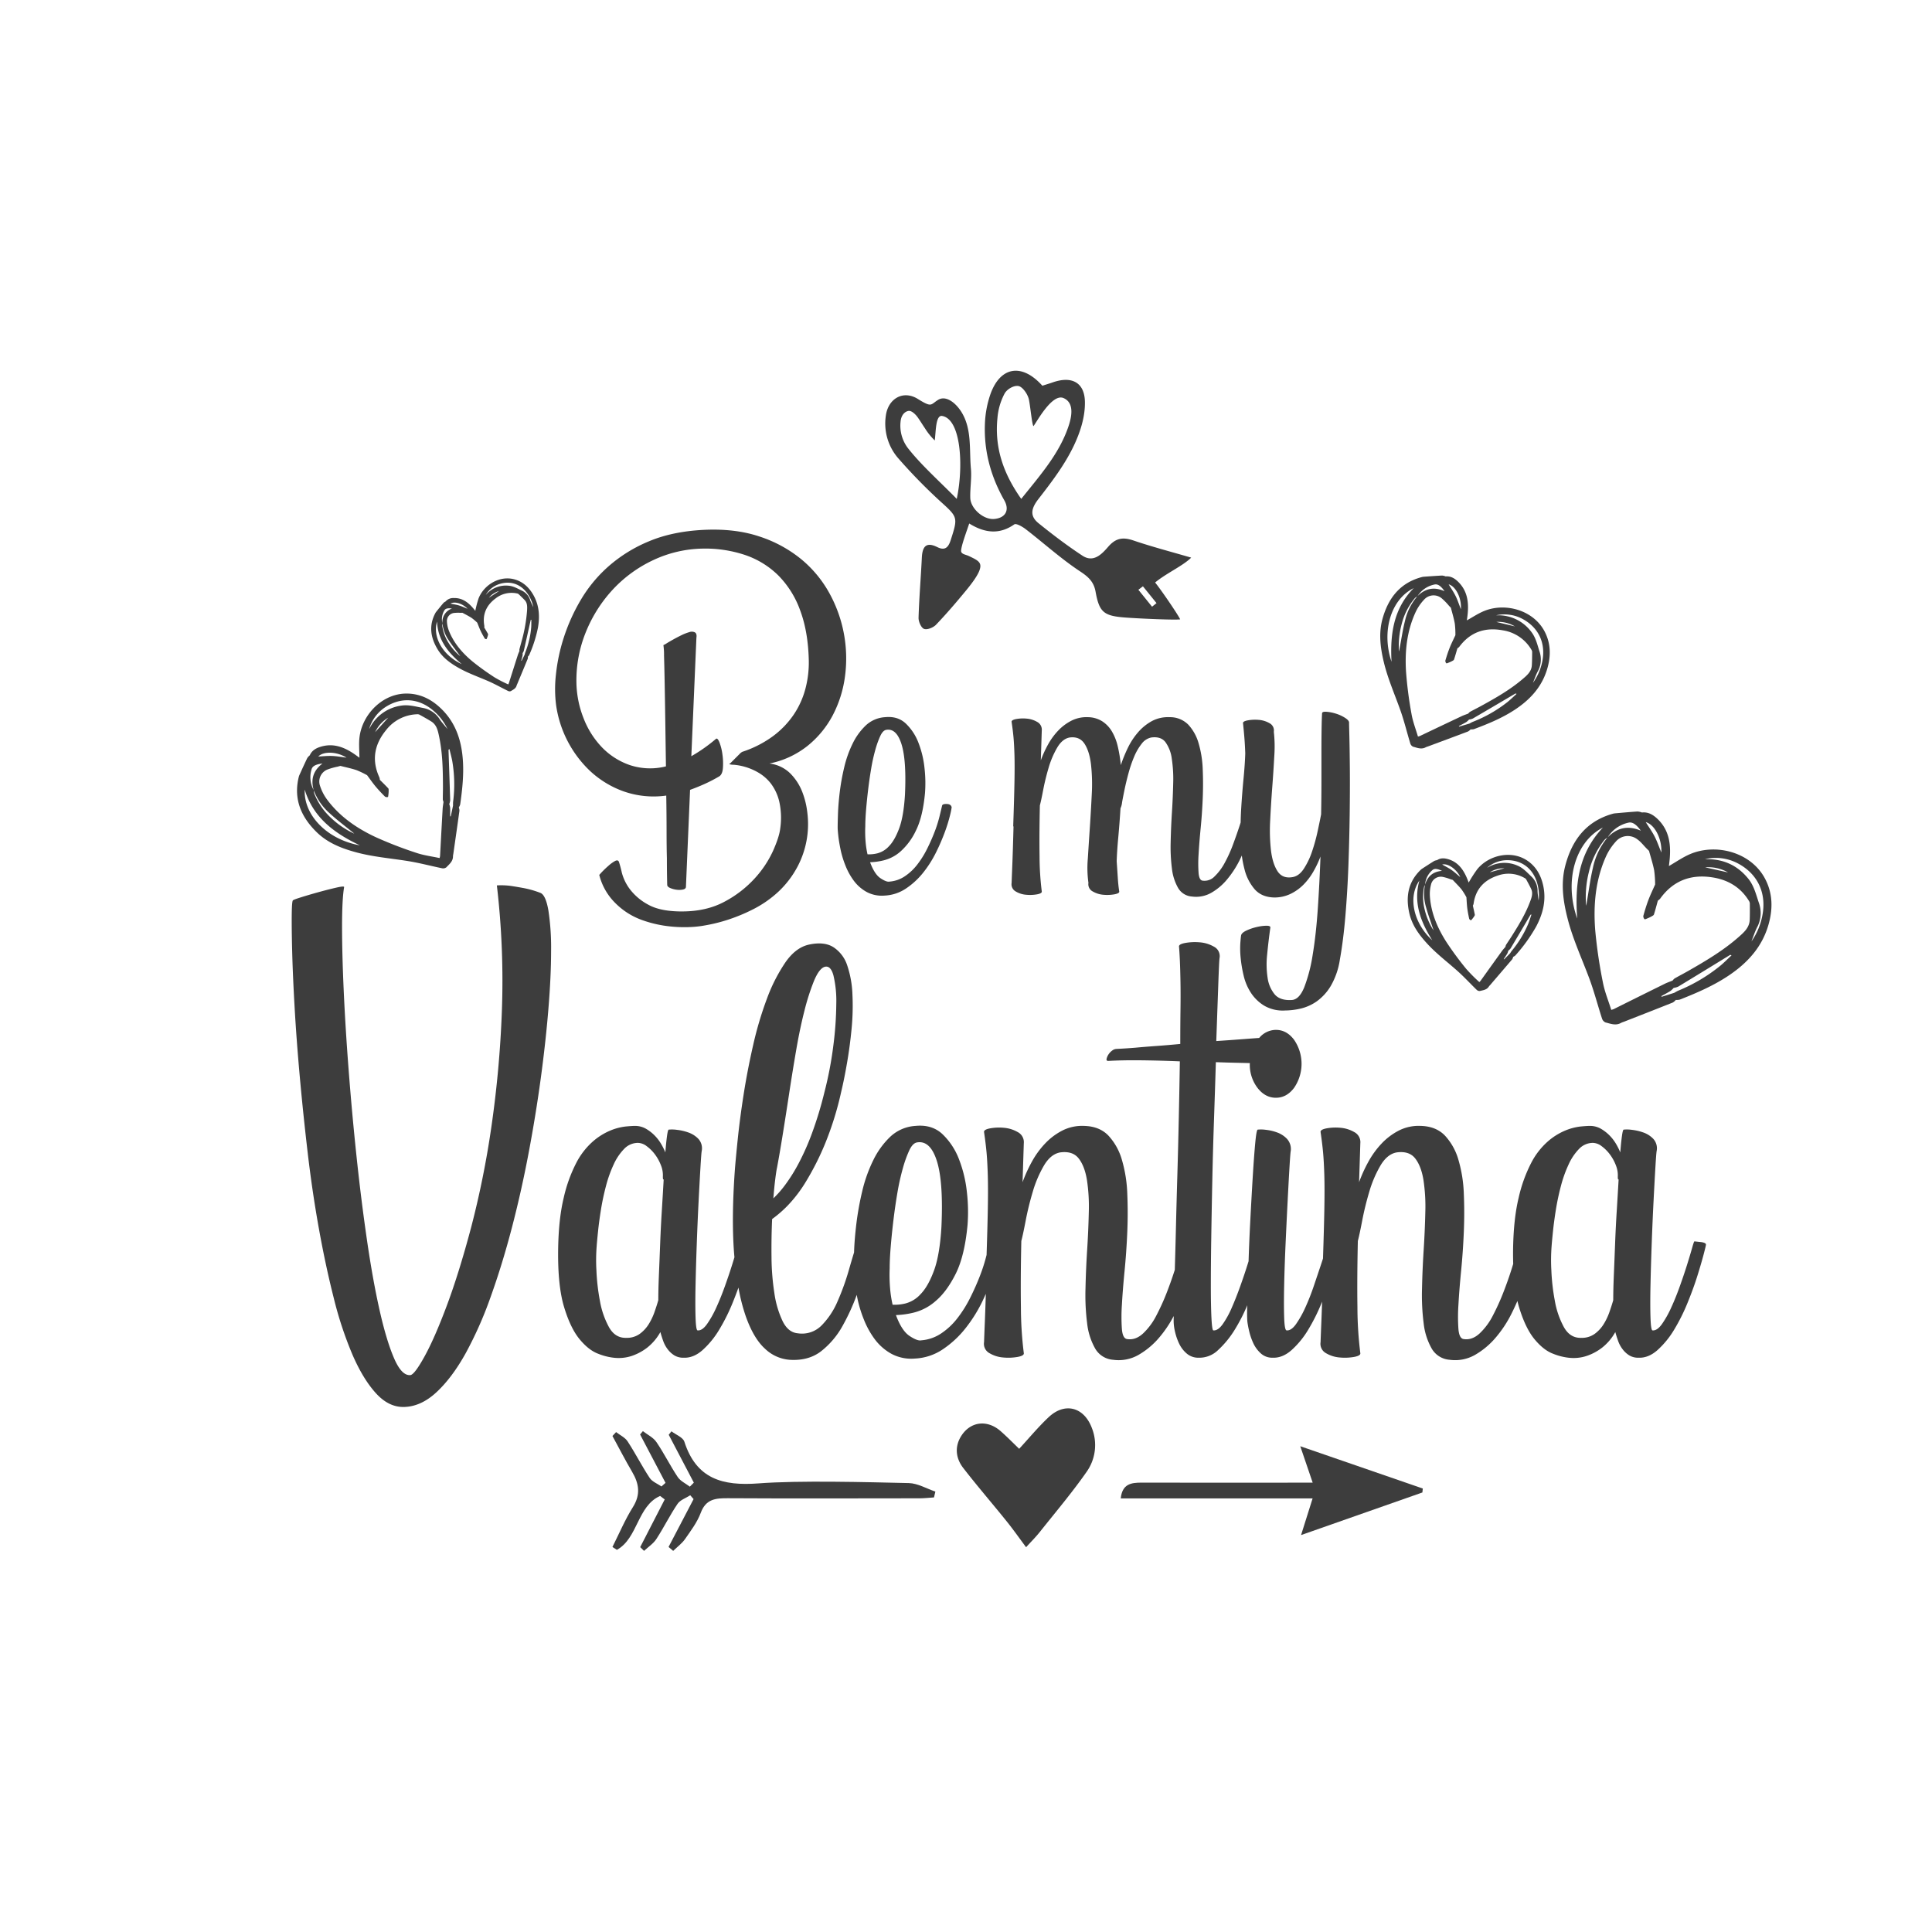 <svg xmlns="http://www.w3.org/2000/svg" viewBox="0 0 1000 1000"><defs><style>.cls-1{fill:#3d3d3d;}</style></defs><title>Valentines_5</title><g id="Layer_8" data-name="Layer 8"><path class="cls-1" d="M305.336,398.974a50.248,50.248,0,0,0,17.334,10.599,46.94,46.94,0,0,0,22.182,2.218q.158,9.364.165,17.828,0,8.463.165,14.705,0,7.394.162,13.638c0,.657.494,1.207,1.482,1.643a12.041,12.041,0,0,0,3.286.904,9.823,9.823,0,0,0,3.367-.082q1.561-.328,1.562-1.478l2.134-50.115q3.615-1.311,7.311-2.957a77.513,77.513,0,0,0,7.64-3.943q1.808-.988,2.056-4.437a33.209,33.209,0,0,0-.248-6.984,27.267,27.267,0,0,0-1.478-6.078c-.655-1.697-1.261-2.384-1.808-2.055a83.101,83.101,0,0,1-12.815,9.037l2.628-61.285q.331-2.134-.739-2.794a3.589,3.589,0,0,0-2.873-.165,24.098,24.098,0,0,0-4.028,1.561q-2.218,1.072-4.271,2.219-2.055,1.151-3.531,2.053a9.244,9.244,0,0,1-1.643.904,34.639,34.639,0,0,1,.326,5.423q.163,5.421.329,14.293.163,8.873.329,20.128.163,11.258.329,22.921a33.361,33.361,0,0,1-18.651-.657,36.602,36.602,0,0,1-14.539-9.283,45.331,45.331,0,0,1-9.532-15.199,52.441,52.441,0,0,1-3.612-18.238,66.294,66.294,0,0,1,5.01-26.454,72.047,72.047,0,0,1,14.048-21.934,67.626,67.626,0,0,1,20.785-15.034,62.445,62.445,0,0,1,25.223-5.915,65.078,65.078,0,0,1,22.179,3.286,45.031,45.031,0,0,1,17.253,10.597,49.352,49.352,0,0,1,11.336,18.155q4.104,11.011,4.438,25.797a53.121,53.121,0,0,1-1.727,14.622,43.995,43.995,0,0,1-6.078,13.473,46.157,46.157,0,0,1-10.762,11.173,56.128,56.128,0,0,1-15.775,8.05,4.837,4.837,0,0,0-1.478,1.151q-.988.985-2.137,2.135-1.151,1.151-2.053,2.055a6.571,6.571,0,0,1-1.233,1.067,9.373,9.373,0,0,0,2.547.329,29.801,29.801,0,0,1,5.668,1.068,30.498,30.498,0,0,1,6.901,2.957,22.634,22.634,0,0,1,6.491,5.668,24.89,24.89,0,0,1,4.354,9.366,38.347,38.347,0,0,1,.491,13.966q-.489,4.274-3.696,11.503a54.852,54.852,0,0,1-9.448,14.213,57.465,57.465,0,0,1-15.607,12.076q-9.369,5.092-22.182,5.094-11.177,0-17.418-3.533a29.041,29.041,0,0,1-9.448-7.968,24.569,24.569,0,0,1-4.19-8.627,55.731,55.731,0,0,0-1.478-5.504c-.326-.876-1.04-1.013-2.134-.412a18.512,18.512,0,0,0-3.451,2.547,45.41,45.41,0,0,0-4.603,4.601,30.979,30.979,0,0,0,7.724,13.966,37.873,37.873,0,0,0,5.997,5.094,37.491,37.491,0,0,0,8.38,4.272,61.446,61.446,0,0,0,11.172,2.874,69.968,69.968,0,0,0,14.377.741,53.036,53.036,0,0,0,7.066-.822,84.148,84.148,0,0,0,11.417-2.794,90.365,90.365,0,0,0,13.393-5.505,56.974,56.974,0,0,0,13.063-9.037,49.424,49.424,0,0,0,10.184-13.391,47.129,47.129,0,0,0,4.932-27.521,42.444,42.444,0,0,0-2.631-10.844,27.749,27.749,0,0,0-6.162-9.529,18.417,18.417,0,0,0-10.843-5.176,46.176,46.176,0,0,0,19.716-9.119,50.573,50.573,0,0,0,13.063-15.856,60.054,60.054,0,0,0,6.324-20.045,69.913,69.913,0,0,0-7.967-42.967A60.832,60.832,0,0,0,414.846,289.546a66.73,66.73,0,0,0-21.688-11.83Q380.504,273.446,364.074,274.265q-16.106.825-28.177,5.915a75.041,75.041,0,0,0-20.868,12.899,71.769,71.769,0,0,0-14.458,17.499,96.371,96.371,0,0,0-8.793,19.553,93.495,93.495,0,0,0-4.025,18.977,66.05,66.05,0,0,0,.084,15.856,58.231,58.231,0,0,0,17.499,34.011Z"/><path class="cls-1" d="M434.643,410.065q-.736,6.161-.904,11.091-.163,4.929-.165,7.229,0,1.151.329,4.19.326,3.042,1.152,7.066a49.593,49.593,0,0,0,2.55,8.38,34.06,34.06,0,0,0,4.361,7.886,20.738,20.738,0,0,0,6.575,5.751,16.71,16.71,0,0,0,9.37,1.89,21.604,21.604,0,0,0,11.091-3.698,39.282,39.282,0,0,0,8.873-8.215,58.185,58.185,0,0,0,6.656-10.515,105.736,105.736,0,0,0,4.6-10.68,79.087,79.087,0,0,0,2.628-8.544,37.108,37.108,0,0,0,.823-4.025q-.331-1.642-2.466-1.725-2.138-.082-2.463.739-.494,2.136-1.398,5.833a66.357,66.357,0,0,1-2.547,7.968q-1.645,4.274-3.861,8.709a48.644,48.644,0,0,1-5.094,8.133,27.192,27.192,0,0,1-6.491,6.08,16.393,16.393,0,0,1-7.886,2.711c-.985.221-2.522-.354-4.6-1.725q-3.126-2.052-5.423-8.297a34.508,34.508,0,0,0,7.066-.986,20.64,20.64,0,0,0,8.79-4.684,33.687,33.687,0,0,0,7.886-10.762q3.531-7.063,4.684-19.388a68.16,68.16,0,0,0-.245-12.815,50.396,50.396,0,0,0-3.121-13.144,27.102,27.102,0,0,0-6.575-10.024q-4.188-3.941-10.762-3.286a16.049,16.049,0,0,0-9.945,4.272,32.565,32.565,0,0,0-6.827,9.448,57.397,57.397,0,0,0-4.358,12.323A117.097,117.097,0,0,0,434.643,410.065Zm13.228,17.663q0-3.613.413-8.627.415-5.011,1.078-10.515.662-5.504,1.572-10.844a91.89,91.89,0,0,1,2.152-9.695,47.639,47.639,0,0,1,2.569-7.147q1.323-2.793,2.985-3.121,5.297-.988,7.945,7.311,2.646,8.297,1.826,26.206-.666,11.177-2.985,17.418-2.32,6.245-5.299,9.283a12.249,12.249,0,0,1-6.047,3.696,17.842,17.842,0,0,1-5.05.494,46.328,46.328,0,0,1-.991-6.409A62.785,62.785,0,0,1,447.871,427.728Z"/><path class="cls-1" d="M523.614,456.975a4.243,4.243,0,0,0,2.112,4.437,12.412,12.412,0,0,0,5.528,1.724,20.741,20.741,0,0,0,5.612-.245q2.52-.494,2.357-1.478a148.9,148.9,0,0,1-1.149-18.239q-.168-11.337.162-26.288.657-2.465,1.727-8.052,1.067-5.584,2.792-11.419a46.492,46.492,0,0,1,4.438-10.433q2.711-4.598,6.488-5.258,5.092-.655,7.64,3.204,2.548,3.862,3.37,10.68a92.478,92.478,0,0,1,.41,15.363q-.415,8.544-.988,17.169-.578,8.626-1.065,16.349a55.512,55.512,0,0,0,.326,12.487,4.203,4.203,0,0,0,2.221,4.437,13.059,13.059,0,0,0,5.584,1.724,21.375,21.375,0,0,0,5.668-.245q2.628-.494,2.466-1.478-.494-3.121-.739-6.984-.247-3.86-.575-8.627.158-5.255.82-12.405.657-7.147,1.152-15.034a9.686,9.686,0,0,0,.82-3.121q.494-2.793,1.314-6.737t2.053-8.462a65.407,65.407,0,0,1,2.876-8.38,28.704,28.704,0,0,1,3.861-6.654,8.271,8.271,0,0,1,5.013-3.286q4.929-.655,7.311,2.382a18.637,18.637,0,0,1,3.286,8.544,70.311,70.311,0,0,1,.739,12.815q-.163,7.314-.655,15.034-.494,7.727-.658,15.363a88.355,88.355,0,0,0,.658,13.72,26.033,26.033,0,0,0,3.202,10.023,8.963,8.963,0,0,0,7.147,4.435,15.877,15.877,0,0,0,9.942-1.888,29.84,29.84,0,0,0,8.134-6.819,51.503,51.503,0,0,0,6.407-9.695c.486-.944.895-1.873,1.34-2.809a56.418,56.418,0,0,0,1.368,6.999,25.077,25.077,0,0,0,5.342,10.517q3.611,4.028,10.023,4.19a19.204,19.204,0,0,0,8.38-1.808,24.314,24.314,0,0,0,6.737-4.764,32.477,32.477,0,0,0,5.174-6.819,52.943,52.943,0,0,0,3.696-7.805q-.494,13.802-1.395,27.111-.908,13.308-2.631,23.659a81.571,81.571,0,0,1-4.354,16.842q-2.628,6.49-6.572,6.654-5.912.328-8.709-2.874a17.036,17.036,0,0,1-3.696-8.544,46.4,46.4,0,0,1-.245-12.158q.652-6.821,1.643-13.885c.106-.657-.55-.986-1.972-.986a22.837,22.837,0,0,0-5.013.658,26.475,26.475,0,0,0-5.339,1.806q-2.465,1.148-2.792,2.465-.168.822-.41,4.027a46.395,46.395,0,0,0,.162,7.639,66.921,66.921,0,0,0,1.562,9.283,27.769,27.769,0,0,0,3.78,8.873,21.633,21.633,0,0,0,6.901,6.654,19.111,19.111,0,0,0,10.678,2.465,36.993,36.993,0,0,0,8.134-.986,23.971,23.971,0,0,0,8.38-3.778,26.448,26.448,0,0,0,7.23-7.97,38.489,38.489,0,0,0,4.681-13.556q1.808-10.023,2.876-22.755,1.067-12.737,1.562-26.207.489-13.471.655-26.372.163-12.896.084-23.249-.089-10.352-.248-16.842-.163-6.487-.165-7.147.163-1.148-1.969-2.547a19.127,19.127,0,0,0-4.768-2.218,21.806,21.806,0,0,0-4.929-.986c-1.534-.109-2.298.165-2.298.822q-.168,2.795-.248,7.968-.084,5.176-.081,11.995v15.116q0,8.297-.165,17.169-.657,3.452-1.808,8.791a93.951,93.951,0,0,1-2.876,10.433,38.814,38.814,0,0,1-4.271,8.956q-2.548,3.862-5.997,4.353-5.097.825-7.64-3.121-2.548-3.944-3.367-10.762a92.098,92.098,0,0,1-.413-15.363q.41-8.54,1.068-17.169.657-8.626,1.068-16.349a68.825,68.825,0,0,0-.245-12.487,4.213,4.213,0,0,0-2.218-4.435,13.114,13.114,0,0,0-5.587-1.725,21.363,21.363,0,0,0-5.668.245q-2.632.494-2.466,1.48.326,3.121.658,6.982.326,3.862.494,8.627-.168,5.588-.904,13.226-.741,7.64-1.233,15.856c-.135,2.246-.201,4.477-.253,6.704-.182.569-.367,1.145-.567,1.758q-1.482,4.521-3.37,9.613a71.53,71.53,0,0,1-4.271,9.447,28.302,28.302,0,0,1-5.258,7.066,7.178,7.178,0,0,1-6.162,2.218q-1.808-.161-2.137-3.943a70.239,70.239,0,0,1,0-9.693q.331-5.917,1.068-13.473.741-7.557,1.068-15.363.326-7.801,0-15.281a54.047,54.047,0,0,0-2.137-13.391,23.658,23.658,0,0,0-5.339-9.611,13.205,13.205,0,0,0-9.613-3.862,17.761,17.761,0,0,0-9.283,2.055,25.952,25.952,0,0,0-7.147,5.833,36.407,36.407,0,0,0-5.258,8.05,75.522,75.522,0,0,0-3.615,8.873,71.712,71.712,0,0,0-1.559-9.613,27.402,27.402,0,0,0-3.041-7.804,15.903,15.903,0,0,0-5.01-5.258,14.204,14.204,0,0,0-7.311-2.137,17.365,17.365,0,0,0-8.628,1.808,25.347,25.347,0,0,0-6.901,5.176,35.062,35.062,0,0,0-5.258,7.229,56.938,56.938,0,0,0-3.696,8.134l.494-15.446a4.504,4.504,0,0,0-2.357-4.437,12.861,12.861,0,0,0-5.528-1.724,19.542,19.542,0,0,0-5.448.245q-2.441.494-2.277,1.478.657,4.438.985,8.052.321,3.615.488,9.037.163,5.423,0,14.048-.163,8.626-.649,22.921h.165q-.331,12.653-.658,20.702Q523.617,456.483,523.614,456.975Z"/><path class="cls-1" d="M279.675,462.141a49.697,49.697,0,0,0-8.569-2.465q-4.072-.748-7.072-1.179a37.685,37.685,0,0,0-6.855-.213,424.259,424.259,0,0,1,2.572,65.453,561.036,561.036,0,0,1-5.466,59.884,474.828,474.828,0,0,1-10.389,51.528q-6.22,23.462-12.535,40.387-6.322,16.928-11.569,26.461-5.25,9.532-7.392,9.749-4.5.426-8.464-8.785-3.965-9.21-7.498-24.96-3.536-15.749-6.535-36.424-3.005-20.674-5.358-42.957-2.357-22.281-4.069-44.565-1.719-22.281-2.572-41.352-.857-19.066-.857-33.21,0-14.14,1.072-20.354,0-.643-4.177.321-4.179.964-9.215,2.357-5.036,1.395-9.103,2.679c-2.718.856-4.003,1.359-3.858,1.499q-.643-.426-.752,6.749-.107,7.182.214,19.711.321,12.535,1.286,29.354.964,16.821,2.68,35.78,1.71,18.961,4.069,39.101,2.357,20.142,5.786,39.209,3.424,19.073,7.712,35.996a192.17,192.17,0,0,0,9.749,29.459q5.465,12.535,12.107,19.819,6.634,7.282,14.567,7.071,8.787-.217,16.821-7.713,8.032-7.501,14.995-20.033a198.77,198.77,0,0,0,12.964-29.245q5.996-16.711,10.926-35.567,4.929-18.85,8.678-38.673,3.746-19.814,6.32-38.78,2.572-18.961,3.963-35.994,1.393-17.035,1.395-29.997a127.504,127.504,0,0,0-1.395-20.996Q282.459,463.211,279.675,462.141Z"/><path class="cls-1" d="M882.144,643.293a7.796,7.796,0,0,0-1.926-.429c-.717-.07-1.395-.14-2.037-.214-.643-.07-1.037-.107-1.177-.107-.146,0-.537,1.146-1.18,3.429q-.964,3.429-2.569,8.569-1.607,5.143-3.752,11.142-2.143,6.001-4.497,11.141a51.932,51.932,0,0,1-4.82,8.571q-2.469,3.429-4.823,3.213-.857,0-1.068-6.749-.219-6.748,0-16.711.21-9.963.64-21.747.429-11.78.966-22.174.531-10.392.963-17.57.429-7.175.643-8.035a7.248,7.248,0,0,0-1.714-6.106,13.104,13.104,0,0,0-5.14-3.32,26.172,26.172,0,0,0-6.001-1.393,18.107,18.107,0,0,0-4.283-.107q-.433.217-.857,3.322-.433,3.107-.857,8.462a33.651,33.651,0,0,0-2.252-4.499,22.303,22.303,0,0,0-3.426-4.392,21.156,21.156,0,0,0-4.5-3.429,11.352,11.352,0,0,0-5.678-1.393q-1.5,0-4.82.321a29.565,29.565,0,0,0-7.715,2.036,33.186,33.186,0,0,0-9.103,5.678,37.908,37.908,0,0,0-8.572,11.035,75.232,75.232,0,0,0-6.535,18.104q-2.679,11.037-2.892,27.103c-.029,2.494.003,4.856.069,7.143-.196.643-.39,1.279-.6,1.962q-1.822,5.896-4.392,12.534a115.744,115.744,0,0,1-5.572,12.319,33.654,33.654,0,0,1-6.855,9.214q-3.857,3.536-8.144,2.893-2.357-.212-2.783-5.143a91.19,91.19,0,0,1,0-12.641q.424-7.713,1.391-17.568.964-9.853,1.391-20.033.429-10.173,0-19.926a70.524,70.524,0,0,0-2.783-17.461A30.903,30.903,0,0,0,747.92,587.802q-4.612-4.822-12.535-5.036a22.635,22.635,0,0,0-11.249,2.357,33.036,33.036,0,0,0-8.998,6.749,45.498,45.498,0,0,0-6.855,9.428,73.563,73.563,0,0,0-4.82,10.605l.64-20.14a5.855,5.855,0,0,0-3.106-5.785,17.066,17.066,0,0,0-7.283-2.25,25.946,25.946,0,0,0-7.178.321c-2.143.429-3.14,1.072-3,1.929q.853,5.784,1.286,10.498.429,4.717.643,11.785.21,7.07,0,18.318-.184,9.668-.686,24.809c-.32.997-.656,2.032-1.029,3.15q-1.719,5.143-3.749,11.142a118.37,118.37,0,0,1-4.392,11.141,51.932,51.932,0,0,1-4.82,8.571q-2.469,3.429-4.823,3.213-1.072,0-1.283-6.749-.219-6.748,0-16.711.21-9.963.749-21.747.531-11.78,1.072-22.174.531-10.392.963-17.57.429-7.175.643-8.035a7.82,7.82,0,0,0-1.929-6.106,13.229,13.229,0,0,0-5.035-3.32,24.419,24.419,0,0,0-5.892-1.393,18.107,18.107,0,0,0-4.283-.107q-.643.217-1.286,7.178-.643,6.965-1.286,17.568-.643,10.606-1.286,23.033c-.37,7.151-.645,13.887-.853,20.345-.176.564-.351,1.123-.538,1.723q-1.607,5.143-3.752,11.142-2.143,6.001-4.392,11.141a47.15,47.15,0,0,1-4.712,8.571q-2.469,3.429-4.836,3.213-.652,0-.978-6.32-.326-6.317-.323-17.033,0-10.711.217-24.746.214-14.032.544-29.461.321-15.425.867-31.281.54-15.854.972-29.995,5.572.214,10.607.32c2.586.057,4.868.112,6.989.166-.002.127-.026.242-.026.37a19.741,19.741,0,0,0,3.963,12.427q3.965,5.143,9.535,5.143,5.567,0,9.426-5.143a21.944,21.944,0,0,0,0-24.853q-3.858-5.141-9.426-5.142a11.362,11.362,0,0,0-8.64,4.175l-.038.003q-4.393.321-10.069.75-5.679.433-12.107.857.643-18.209,1.072-30.209.429-11.996.643-12.855a5.482,5.482,0,0,0-2.92-5.785,17.333,17.333,0,0,0-7.358-2.25,28.441,28.441,0,0,0-7.473.321q-3.462.643-3.246,1.929.21,2.36.429,7.071.21,4.715.32,11.248.112,6.539,0,14.677-.107,8.144-.106,17.354-6.639.643-12.641,1.072-5.996.431-10.498.857-5.353.431-9.858.643a3.892,3.892,0,0,0-2.249.856,7.617,7.617,0,0,0-1.929,2.036,6.77,6.77,0,0,0-.963,2.25c-.143.716.143,1.072.857,1.072q7.501-.429,17.138-.321,9.644.109,19.927.536-.214,13.93-.537,29.031-.321,15.106-.749,29.675-.433,14.573-.749,27.852c-.192,7.937-.384,15.023-.576,21.352-1.145,3.614-2.468,7.405-4.027,11.429a115.748,115.748,0,0,1-5.572,12.319,33.654,33.654,0,0,1-6.855,9.214q-3.858,3.536-8.144,2.893-2.357-.212-2.783-5.143a91.19,91.19,0,0,1,0-12.641q.424-7.713,1.391-17.568.964-9.853,1.391-20.033.429-10.173,0-19.926a70.524,70.524,0,0,0-2.783-17.461,30.903,30.903,0,0,0-6.963-12.534q-4.612-4.822-12.535-5.036a22.635,22.635,0,0,0-11.249,2.357,33.036,33.036,0,0,0-8.998,6.749,45.499,45.499,0,0,0-6.855,9.428,73.564,73.564,0,0,0-4.82,10.605l.64-20.14a5.855,5.855,0,0,0-3.106-5.785,17.066,17.066,0,0,0-7.283-2.25,25.946,25.946,0,0,0-7.178.321c-2.143.429-3.14,1.072-3,1.929q.853,5.784,1.286,10.498.429,4.717.643,11.785.21,7.07,0,18.318c-.115,6.041-.325,13.709-.625,22.947-.034.14-.064.263-.099.406a87.136,87.136,0,0,1-3.32,10.392q-2.148,5.572-5.038,11.355a63.357,63.357,0,0,1-6.64,10.605,35.415,35.415,0,0,1-8.464,7.928,21.371,21.371,0,0,1-10.284,3.534q-1.929.433-6.001-2.249-4.072-2.676-7.069-10.821a44.946,44.946,0,0,0,9.212-1.284,26.918,26.918,0,0,0,11.464-6.106q5.674-4.822,10.284-14.034,4.603-9.21,6.106-25.282a88.97,88.97,0,0,0-.32-16.713,65.575,65.575,0,0,0-4.072-17.14,35.353,35.353,0,0,0-8.569-13.07q-5.465-5.143-14.035-4.286a20.911,20.911,0,0,0-12.97,5.572,42.431,42.431,0,0,0-8.901,12.319,75.094,75.094,0,0,0-5.684,16.068,153.249,153.249,0,0,0-3.003,16.713q-.964,8.034-1.177,14.461c-.004.129-.007.234-.011.36q-1.28,4.161-2.56,8.639a127.164,127.164,0,0,1-5.997,16.713,40.087,40.087,0,0,1-8.355,12.534,14.221,14.221,0,0,1-12.215,3.963q-4.929-.426-7.817-6.213a50.215,50.215,0,0,1-4.286-14.463,127.257,127.257,0,0,1-1.5-18.854q-.112-10.173.32-19.604a60.012,60.012,0,0,0,8.035-6.963,70.238,70.238,0,0,0,9.535-12.534,141.436,141.436,0,0,0,9.749-19.283,164.629,164.629,0,0,0,8.464-27.211q1.495-6.21,3-14.891,1.495-8.677,2.354-17.676a122.484,122.484,0,0,0,.429-17.676,52.636,52.636,0,0,0-2.677-14.998,17.909,17.909,0,0,0-7.069-9.426q-4.822-3.105-12.75-1.393-6.858,1.5-12.212,9.212a86.603,86.603,0,0,0-9.535,18.749,183.395,183.395,0,0,0-7.178,24.21q-3,13.175-4.926,25.603-1.929,12.427-3,22.817-1.076,10.396-1.5,15.963-1.922,26.687-.225,45.281c-.357,1.18-.738,2.423-1.163,3.783q-1.607,5.143-3.752,11.142-2.143,6.001-4.497,11.141a51.932,51.932,0,0,1-4.82,8.571q-2.469,3.429-4.823,3.213-.857,0-1.068-6.749-.219-6.748,0-16.711.21-9.963.64-21.747.429-11.78.966-22.174.531-10.392.963-17.57.429-7.175.643-8.035a7.248,7.248,0,0,0-1.714-6.106,13.104,13.104,0,0,0-5.14-3.32,26.172,26.172,0,0,0-6.001-1.393,18.107,18.107,0,0,0-4.283-.107q-.433.217-.857,3.322-.433,3.107-.857,8.462a33.652,33.652,0,0,0-2.252-4.499,22.303,22.303,0,0,0-3.426-4.392,21.155,21.155,0,0,0-4.5-3.429,11.352,11.352,0,0,0-5.678-1.393q-1.5,0-4.82.321a29.565,29.565,0,0,0-7.715,2.036,33.186,33.186,0,0,0-9.103,5.678,37.908,37.908,0,0,0-8.572,11.035,75.231,75.231,0,0,0-6.535,18.104q-2.679,11.037-2.892,27.103-.214,18.64,3.106,29.566,3.322,10.927,8.035,16.606,4.71,5.679,9.641,7.498a30.433,30.433,0,0,0,7.929,2.036,21.951,21.951,0,0,0,4.069.107,21.098,21.098,0,0,0,6.32-1.393,27.277,27.277,0,0,0,7.178-4.07,26.793,26.793,0,0,0,6.643-7.928q.643,2.36,1.5,4.713a15.43,15.43,0,0,0,2.357,4.286,12.677,12.677,0,0,0,3.426,3.106,8.867,8.867,0,0,0,4.715,1.179q5.143.217,9.855-3.963a45.746,45.746,0,0,0,8.572-10.499,97.871,97.871,0,0,0,6.963-13.927c1.121-2.746,2.117-5.368,3.03-7.906a96.093,96.093,0,0,0,3.716,14.655q4.067,11.57,9.961,16.927a20.634,20.634,0,0,0,12.75,5.785q9.639.643,16.175-4.285a43.266,43.266,0,0,0,11.355-13.391,108.77,108.77,0,0,0,7.274-15.936c.116.609.202,1.158.333,1.795a64.685,64.685,0,0,0,3.326,10.926,44.582,44.582,0,0,0,5.684,10.285,27.11,27.11,0,0,0,8.578,7.498,21.779,21.779,0,0,0,12.219,2.465,28.171,28.171,0,0,0,14.461-4.82,51.377,51.377,0,0,0,11.572-10.714,75.5,75.5,0,0,0,8.675-13.712c.716-1.452,1.316-2.828,1.957-4.23-.161,5.217-.321,9.821-.482,13.765q-.429,10.501-.429,11.141a5.517,5.517,0,0,0,2.786,5.785,16.459,16.459,0,0,0,7.283,2.25,27.55,27.55,0,0,0,7.392-.321q3.322-.643,3.106-1.929a195.471,195.471,0,0,1-1.497-23.782q-.219-14.782.214-34.281.853-3.212,2.249-10.498,1.388-7.282,3.643-14.891a60.382,60.382,0,0,1,5.783-13.605q3.536-5.996,8.464-6.856,6.429-.853,9.535,3.107,3.103,3.967,4.283,11.141a91.858,91.858,0,0,1,.966,16.713q-.214,9.534-.857,19.604-.643,10.072-.857,20.033a115.498,115.498,0,0,0,.857,17.89,33.937,33.937,0,0,0,4.177,13.07,11.695,11.695,0,0,0,9.321,5.785,20.687,20.687,0,0,0,12.961-2.465,40.344,40.344,0,0,0,10.715-8.891,60.218,60.218,0,0,0,7.632-11.295c-.021,1.412-.032,2.345-.032,2.725a25.015,25.015,0,0,0,.752,5.57,29.11,29.11,0,0,0,2.149,6.106A15.362,15.362,0,0,0,614.265,700.606a9.135,9.135,0,0,0,6.178,2.143A13.845,13.845,0,0,0,630.487,698.786a49.364,49.364,0,0,0,8.591-10.499A90.118,90.118,0,0,0,645.593,675.581a77.681,77.681,0,0,0,.02,8.314,47.172,47.172,0,0,0,.963,5.142,31.922,31.922,0,0,0,2.143,6.213,16.354,16.354,0,0,0,3.857,5.249,8.711,8.711,0,0,0,6.106,2.25q5.143.217,9.855-3.963a45.746,45.746,0,0,0,8.572-10.499,97.872,97.872,0,0,0,6.963-13.927c.089-.219.157-.417.245-.634-.118,3.584-.236,6.844-.354,9.741q-.429,10.501-.429,11.141a5.517,5.517,0,0,0,2.786,5.785,16.459,16.459,0,0,0,7.283,2.25,27.55,27.55,0,0,0,7.392-.321q3.322-.643,3.106-1.929a195.472,195.472,0,0,1-1.497-23.782q-.219-14.782.214-34.281.853-3.212,2.249-10.498,1.388-7.282,3.643-14.891a60.383,60.383,0,0,1,5.783-13.605q3.536-5.996,8.464-6.856,6.429-.853,9.535,3.107,3.103,3.967,4.283,11.141a91.858,91.858,0,0,1,.966,16.713q-.214,9.534-.857,19.604-.643,10.072-.857,20.033a115.499,115.499,0,0,0,.857,17.89,33.937,33.937,0,0,0,4.177,13.07,11.695,11.695,0,0,0,9.321,5.785,20.687,20.687,0,0,0,12.961-2.465,40.344,40.344,0,0,0,10.715-8.891,60.766,60.766,0,0,0,8.355-12.641c1.081-2.162,2.066-4.305,2.997-6.437.264,1.12.545,2.202.855,3.222q3.322,10.927,8.035,16.606,4.71,5.679,9.641,7.498a30.433,30.433,0,0,0,7.929,2.036,21.951,21.951,0,0,0,4.069.107,21.098,21.098,0,0,0,6.32-1.393,27.277,27.277,0,0,0,7.178-4.07,26.793,26.793,0,0,0,6.643-7.928q.643,2.36,1.5,4.713a15.43,15.43,0,0,0,2.357,4.286,12.677,12.677,0,0,0,3.426,3.106,8.867,8.867,0,0,0,4.715,1.179q5.143.217,9.855-3.963a45.746,45.746,0,0,0,8.572-10.499,97.871,97.871,0,0,0,6.963-13.927q3.103-7.601,5.14-14.14,2.036-6.534,3.215-11.035,1.174-4.498,1.177-4.927Q883.001,643.615,882.144,643.293ZM401.261,610.405q.531-4.284.963-6.213,1.286-6.853,2.895-16.818,1.603-9.963,3.32-21.212,1.71-11.249,3.643-22.497,1.924-11.246,4.283-20.46a116.872,116.872,0,0,1,4.929-15.427q2.572-6.213,5.355-7.285,3.215-1.069,4.715,4.285A56.866,56.866,0,0,1,432.863,519.454a179.778,179.778,0,0,1-1.5,21.533,191.523,191.523,0,0,1-4.715,24.639,194.293,194.293,0,0,1-6.426,21.104,127.46,127.46,0,0,1-6.963,15.64,86.208,86.208,0,0,1-6.858,10.928,53.367,53.367,0,0,1-6.106,6.963Q400.723,614.692,401.261,610.405Zm-58.704,16.284q-.536,8.572-.857,17.033-.321,8.467-.643,16.07-.317,7.608-.32,13.177-.857,3.003-2.034,6.32a31.498,31.498,0,0,1-3,6.213,17.843,17.843,0,0,1-4.606,4.927,11.304,11.304,0,0,1-6.858,2.036q-5.782.214-8.998-5.465a44.13,44.13,0,0,1-4.715-13.604,108.853,108.853,0,0,1-1.82-15.856,93.423,93.423,0,0,1,.106-12.212q.214-2.998.752-8.142.531-5.141,1.5-11.141.964-5.996,2.572-12.105a65.459,65.459,0,0,1,3.963-11.142,28.399,28.399,0,0,1,5.463-8.141,9.857,9.857,0,0,1,7.178-3.107,7.749,7.749,0,0,1,4.497,1.714,20.334,20.334,0,0,1,4.286,4.285,23.05,23.05,0,0,1,3.106,5.678,13.671,13.671,0,0,1,.966,5.892c0,1.146.14,1.575.429,1.286Q343.089,618.118,342.556,626.689Zm118.163,40.28a82.18,82.18,0,0,1-.221-10.499q0-4.71.54-11.248.54-6.534,1.407-13.712.862-7.177,2.047-14.141a119.456,119.456,0,0,1,2.811-12.641,61.512,61.512,0,0,1,3.348-9.319q1.724-3.641,3.889-4.072,6.909-1.286,10.361,9.535,3.452,10.82,2.379,34.172-.862,14.573-3.889,22.712-3.024,8.146-6.911,12.105a15.957,15.957,0,0,1-7.883,4.82,23.238,23.238,0,0,1-6.584.643A59.708,59.708,0,0,1,460.72,666.969Zm376.11-40.28q-.536,8.572-.857,17.033-.321,8.467-.643,16.07-.317,7.608-.32,13.177-.857,3.003-2.034,6.32a31.498,31.498,0,0,1-3,6.213,17.843,17.843,0,0,1-4.606,4.927,11.304,11.304,0,0,1-6.858,2.036q-5.782.214-8.998-5.465a44.13,44.13,0,0,1-4.715-13.604,108.853,108.853,0,0,1-1.82-15.856,93.423,93.423,0,0,1,.106-12.212q.214-2.998.752-8.142.531-5.141,1.5-11.141.964-5.996,2.572-12.105a65.459,65.459,0,0,1,3.963-11.142,28.399,28.399,0,0,1,5.463-8.141,9.857,9.857,0,0,1,7.178-3.107,7.749,7.749,0,0,1,4.497,1.714,20.334,20.334,0,0,1,4.286,4.285,23.05,23.05,0,0,1,3.106,5.678,13.671,13.671,0,0,1,.966,5.892c0,1.146.14,1.575.429,1.286Q837.362,618.118,836.829,626.689Z"/><path class="cls-1" d="M539.522,199.65c1.984-.637,3.709-1.149,5.404-1.742,9.589-3.357,16.37-.148,16.619,9.932.194,7.861-2.419,15.88-5.748,22.873-4.688,9.848-11.494,18.819-18.246,27.502-3.768,4.845-4.759,8.774.014,12.623,7.327,5.91,14.855,11.632,22.718,16.794,5.781,3.795,10.106-.933,13.345-4.659,3.91-4.497,7.592-5.07,12.983-3.236,9.583,3.261,19.409,5.808,29.945,8.892-4.309,4.302-12.877,8.059-18.668,12.875,3.262,4.017,12.008,16.858,12.962,19.067-2.231.442-20.999-.383-28.176-.918-11.221-.836-13.666-2.565-15.597-13.34-.924-5.154-3.64-7.668-8.016-10.559-9.869-6.519-18.723-14.565-28.121-21.821-1.71-1.32-4.976-3.186-5.931-2.519-7.611,5.316-15.156,4.614-23.346-.447-1.308,4.021-4.003,11.066-4.205,14.049-.124,1.826,2.376,2.01,3.908,2.735,5.115,2.424,7.21,3.417,5.471,7.815-1.215,3.075-4.628,7.423-6.751,10.001-5.016,6.09-10.153,12.102-15.604,17.799-1.415,1.479-4.56,2.755-6.186,2.156-1.504-.554-2.911-3.769-2.851-5.766.311-10.381,1.188-20.744,1.699-31.121.273-5.544,2.088-8.387,7.984-5.459,3.877,1.925,5.676.303,6.903-3.474,3.96-12.191,3.735-11.985-5.718-20.568a279.481,279.481,0,0,1-21.615-22.201,27.437,27.437,0,0,1-6.218-21.572c1.108-9.03,8.979-13.592,16.563-8.882,7.421,4.608,6.496,2.996,10.498.505,3.821-2.378,8.646,1.072,11.723,5.688,5.966,8.948,4.354,20.058,5.275,29.848.464,4.932-.471,10.197-.325,15.167.163,5.547,6.79,11.355,12.283,10.938,5.878-.447,8.247-4.518,5.3-9.707-6.982-12.293-10.569-25.462-10.007-39.555a52.746,52.746,0,0,1,2.808-15.205C517.678,189.722,528.873,187.777,539.522,199.65Zm-10.932,58.57c10.083-12.572,19.766-23.498,24.515-37.733,1.792-5.372,2.827-12.068-2.603-14.441-5.957-2.604-13.977,12.531-15.568,14.504-.715-.361-1.559-9.582-2.344-13.621-.555-2.857-3.266-6.642-5.335-7.1-2.309-.511-5.865,1.441-7.218,3.765a32.394,32.394,0,0,0-3.753,12.76C514.766,231.282,519,244.675,528.589,258.221Zm-33.378,0c3.615-16.872,2.271-41.711-7.84-42.956-3.077,0-2.923,7.752-3.54,12.713a32.432,32.432,0,0,1-5.106-6.338c-1.252-1.818-2.482-3.898-3.767-5.68-1.074-1.491-2.977-3.325-4.467-3.285-1.236.033-4.003,1.272-4.369,5.668a19.14,19.14,0,0,0,3.768,13.539C476.69,240.617,486.487,249.309,495.212,258.221Zm96.368,45.248q-1.18.894-2.361,1.789,3.541,4.386,7.082,8.771l2.312-1.853Q595.096,307.823,591.58,303.469Z"/><path class="cls-1" d="M276.05,307.937c-2.237-3.901-5.331-6.832-9.75-8.061-7.698-2.14-15.849,2.873-18.58,9.829a53.497,53.497,0,0,0-1.701,6.456c-.462-.556-.912-1.124-1.39-1.666-2.584-2.937-5.602-5.068-9.723-4.952a5.21,5.21,0,0,0-4.304,1.816,4.256,4.256,0,0,0-1.018.664c-1.305,1.539-2.568,3.113-3.839,4.68a3.93,3.93,0,0,0-.406.625c-3.482,6.514-2.461,12.775,1.195,18.807,2.581,4.259,6.497,7.091,10.744,9.508,4.963,2.825,10.355,4.685,15.563,6.962,3.467,1.516,6.775,3.394,10.179,5.059a1.713,1.713,0,0,0,1.4.052c1.206-.753,2.619-1.349,3.005-2.959a4.763,4.763,0,0,1,.291-.687c1.82-4.364,3.647-8.725,5.444-13.098a3.445,3.445,0,0,0,.068-1.09,3.63,3.63,0,0,0,.68-.818,67.483,67.483,0,0,0,4.514-14.076C279.478,319.047,279.123,313.296,276.05,307.937Zm-34.075,7.152c-1.579-.624-2.956-1.274-4.398-1.708-1.443-.434-2.951-.65-4.397-.954C235.269,311.156,239.399,312.336,241.975,315.089Zm-11.921.773c.652-1.103,2.278-1.121,3.873-.885a7.375,7.375,0,0,0-4.934,7.616A8.699,8.699,0,0,1,230.053,315.862Zm-3.838,5.873c.386,9.584,5.869,16.211,12.794,22.007C229.326,339.333,223.747,329.774,226.215,321.734Zm5.948,10.997a21.544,21.544,0,0,1-3.276-9.047,3.338,3.338,0,0,1,.117-.92,18.753,18.753,0,0,0,3.188,8.526c1.651,2.557,3.56,4.948,5.36,7.408a7.297,7.297,0,0,1,.651.92A27.805,27.805,0,0,1,232.164,332.732ZM263.374,353.648a5.574,5.574,0,0,1-.313.6,67.948,67.948,0,0,1-6.903-3.541,130.835,130.835,0,0,1-11.507-8.261c-5.271-4.361-9.724-9.487-12.293-15.963a15.536,15.536,0,0,1-1.015-4.645,4.199,4.199,0,0,1,3.615-4.568,20.294,20.294,0,0,1,3.489-.075c.304-.004.607-.015.911-.023,1.582.873,3.216,1.665,4.728,2.647a28.999,28.999,0,0,1,2.925,2.467c.57,1.394,1.086,2.814,1.726,4.176.64,1.363,1.38,2.682,2.139,3.984a1.126,1.126,0,0,0,.875.381c.135-.002.283-.47.39-.741a9.673,9.673,0,0,0,.383-1.151c.067-.262.177-.606.069-.805-.616-1.137-1.292-2.241-1.948-3.357a3.101,3.101,0,0,0,.056-.778c-1.105-6.033,1.071-10.769,5.887-14.305A13.295,13.295,0,0,1,267.67,307.179a1.526,1.526,0,0,1,.708.297c1.079,1.023,2.161,2.047,3.186,3.123,1.451,1.522,1.333,3.479,1.248,5.345a80.249,80.249,0,0,1-2.878,16.129c-.342,1.343-.744,2.67-1.087,4.012a2.898,2.898,0,0,0,.027.815c-.285.708-.615,1.401-.847,2.126C266.465,343.896,264.925,348.774,263.374,353.648Zm-10.323-44.254a10.728,10.728,0,0,1,5.274-3.486C256.627,307.031,254.927,308.154,253.052,309.394ZM274.949,324.758a44.803,44.803,0,0,1-3.051,12.9c-.149.393-.233.811-.346,1.217q-.791,1.581-1.582,3.162l-.193-.065c.241-.9.511-1.794.708-2.704a5.783,5.783,0,0,0,.012-1.208,4.816,4.816,0,0,0,.607-1.132c1.202-5.291,2.373-10.589,3.555-15.885.022-.098.081-.187.375-.278C275.008,322.096,275.037,323.431,274.949,324.758Zm.309-12.156a18.978,18.978,0,0,1-.811-1.854,8.155,8.155,0,0,0-4.4-5.081c-2.145-1.001-4.198-2.253-6.631-2.487a13.607,13.607,0,0,0-11.713,4.441c-.094.099-.189.197-.284.295a12.718,12.718,0,0,1,6.92-5.57c5.881-1.952,11.339.008,14.833,5.114a17.935,17.935,0,0,1,2.886,6.84C275.79,313.733,275.517,313.171,275.258,312.602Z"/><path class="cls-1" d="M229.068,367.523c-5.007-5.123-10.949-8.408-18.256-8.538-12.727-.227-23.295,10.761-24.729,22.578-.42,3.458-.068,7.011-.045,10.636-.935-.673-1.855-1.368-2.809-2.015-5.159-3.497-10.663-5.579-16.972-3.754-2.506.725-4.794,1.9-5.912,4.52a6.78,6.78,0,0,0-1.304,1.431c-1.398,2.894-2.717,5.826-4.052,8.751a6.261,6.261,0,0,0-.377,1.126c-2.768,11.436,1.307,20.685,9.353,28.527,5.681,5.537,12.851,8.341,20.366,10.373,8.782,2.374,17.84,3.09,26.782,4.521,5.952.953,11.804,2.528,17.718,3.738a2.729,2.729,0,0,0,2.18-.479c1.559-1.642,3.501-3.127,3.453-5.763a7.586,7.586,0,0,1,.175-1.176c1.065-7.457,2.14-14.912,3.166-22.374a5.488,5.488,0,0,0-.331-1.708,5.782,5.782,0,0,0,.722-1.533c1.106-7.798,1.956-15.615,1.341-23.512C238.791,383.289,235.947,374.562,229.068,367.523Zm-49.695,24.638c-2.684-.332-5.068-.785-7.465-.877-2.399-.092-4.811.176-7.162.284C167.461,388.774,174.301,388.943,179.372,392.161Zm-18.077,5.952c.564-1.961,3.066-2.639,5.62-2.911-4.868,3.688-6.105,8.284-4.567,13.716A13.858,13.858,0,0,1,161.296,398.114Zm-3.574,10.59c4.423,14.627,15.525,22.658,28.519,28.83C169.547,434.602,157.126,422.087,157.722,408.703Zm13.565,14.584a34.322,34.322,0,0,1-8.666-12.644,5.318,5.318,0,0,1-.187-1.465,29.875,29.875,0,0,0,8.321,11.876c3.567,3.284,7.465,6.209,11.225,9.283a11.627,11.627,0,0,1,1.371,1.158A44.295,44.295,0,0,1,171.287,423.288ZM227.773,443.081a8.879,8.879,0,0,1-.243,1.051c-4.063-.882-8.201-1.385-12.06-2.704a208.428,208.428,0,0,1-21.046-8.144c-9.87-4.621-18.785-10.748-25.333-19.708a24.751,24.751,0,0,1-3.421-6.758,6.689,6.689,0,0,1,3.752-8.488,32.328,32.328,0,0,1,5.351-1.509c.467-.127.93-.265,1.395-.399,2.788.715,5.625,1.284,8.349,2.193a46.194,46.194,0,0,1,5.497,2.637c1.436,1.923,2.799,3.907,4.33,5.751,1.532,1.846,3.199,3.585,4.889,5.29a1.794,1.794,0,0,0,1.501.238c.208-.057.25-.838.306-1.298a15.406,15.406,0,0,0,.131-1.927c-.002-.431.031-1.005-.215-1.269-1.404-1.507-2.888-2.941-4.345-4.399a4.94,4.94,0,0,0-.225-1.221c-4.113-8.864-2.648-17.035,3.367-24.412a21.179,21.179,0,0,1,16.089-8.302,2.431,2.431,0,0,1,1.21.175c2.073,1.147,4.15,2.294,6.161,3.544,2.845,1.768,3.445,4.833,4.059,7.745,1.81,8.577,1.968,17.301,2.003,26.024.009,2.207-.081,4.414-.075,6.621a4.616,4.616,0,0,0,.367,1.246c-.157,1.205-.389,2.406-.458,3.616C228.646,426.808,228.219,434.945,227.773,443.081Zm-33.592-64.126a17.09,17.09,0,0,1,6.741-7.483C198.751,373.883,196.579,376.294,194.182,378.955Zm39.905,14.95a71.374,71.374,0,0,1,.447,21.112c-.072.666-.035,1.343-.048,2.016q-.588,2.754-1.177,5.508-.162-.011-.324-.023c.012-1.485.071-2.972.012-4.453a9.211,9.211,0,0,0-.464-1.868,7.673,7.673,0,0,0,.484-1.989c-.259-8.64-.569-17.278-.861-25.917-.005-.159.05-.321.467-.578C233.115,389.776,233.692,391.823,234.087,393.905Zm-4.378-18.871a30.235,30.235,0,0,1-1.992-2.535,12.991,12.991,0,0,0-8.815-6.079c-3.708-.688-7.374-1.798-11.22-1.188a21.678,21.678,0,0,0-16.29,11.526c-.105.19-.213.379-.32.568a20.26,20.26,0,0,1,8.448-11.354c8.289-5.359,17.49-4.516,24.917,1.964a28.572,28.572,0,0,1,7.182,9.396C230.982,376.567,230.336,375.808,229.708,375.034Z"/><path class="cls-1" d="M915.321,478.766c2.401-8.303,2.317-16.494-1.891-24.242-7.329-13.496-25.148-18.059-38.407-12.538-3.88,1.615-7.401,4.097-11.193,6.276.151-1.382.334-2.762.445-4.147.604-7.495-.483-14.512-6.15-20.05-2.251-2.2-4.845-3.904-8.261-3.52a8.18,8.18,0,0,0-2.278-.518c-3.869.253-7.732.611-11.596.949a7.553,7.553,0,0,0-1.406.274c-13.653,3.893-20.939,13.671-24.388,26.78-2.435,9.257-1.117,18.451,1.219,27.549,2.729,10.632,7.364,20.567,11.177,30.805,2.538,6.816,4.364,13.896,6.611,20.824a3.292,3.292,0,0,0,1.8,2.004c2.651.66,5.364,1.816,8.104.199a9.154,9.154,0,0,1,1.338-.515c8.461-3.316,16.928-6.619,25.372-9.979a6.621,6.621,0,0,0,1.597-1.363,6.976,6.976,0,0,0,2.039-.153c8.845-3.475,17.557-7.23,25.481-12.572C904.551,498.349,912.022,490.174,915.321,478.766Zm-55.414-37.524c-1.248-3.016-2.189-5.787-3.517-8.359-1.329-2.573-3.046-4.947-4.557-7.351C856.381,426.723,860.271,434.005,859.907,441.242Zm-16.997-15.439c2.395-.574,4.594,1.65,6.398,4.17-6.766-2.918-12.326-1.484-17.116,3.36A16.72,16.72,0,0,1,842.91,425.803Zm-13.243,2.544c-12.726,13.341-14.557,29.77-13.311,47.082C809.508,456.162,815.263,435.68,829.668,428.347Zm-7.246,22.913a41.41,41.41,0,0,1,8.122-16.616,6.416,6.416,0,0,1,1.427-1.067,36.045,36.045,0,0,0-7.521,15.798c-1.327,5.698-2.08,11.529-3.072,17.304a14.03,14.03,0,0,1-.401,2.128A53.443,53.443,0,0,1,822.422,451.26ZM835.226,522.332a10.711,10.711,0,0,1-1.248.369c-1.49-4.79-3.422-9.434-4.332-14.27a251.476,251.476,0,0,1-3.963-26.938c-1.017-13.11.115-26.112,5.629-38.314a29.863,29.863,0,0,1,5.061-7.609,8.07,8.07,0,0,1,11.142-1.108c1.802,1.271,3.189,3.13,4.766,4.72.411.414.832.819,1.248,1.228.908,3.352,1.997,6.669,2.661,10.069a55.737,55.737,0,0,1,.5,7.338c-1.165,2.651-2.438,5.261-3.464,7.965-1.027,2.706-1.862,5.49-2.646,8.278a2.165,2.165,0,0,0,.642,1.718c.184.184,1.028-.236,1.545-.451a18.593,18.593,0,0,0,2.101-1.009c.451-.258,1.073-.565,1.204-.98.747-2.37,1.37-4.78,2.035-7.177a5.96,5.96,0,0,0,1.149-.962c6.86-9.588,16.31-12.909,27.632-10.98,7.708,1.313,14.062,5.112,18.282,11.955a2.933,2.933,0,0,1,.535,1.375c.029,2.858.059,5.721-.057,8.576-.165,4.038-3.025,6.49-5.718,8.867-7.929,7-16.993,12.353-26.131,17.576-2.312,1.321-4.682,2.54-6.996,3.858a5.569,5.569,0,0,0-1.09,1.126c-1.358.552-2.758,1.022-4.069,1.669Q848.422,515.748,835.226,522.332Zm47.351-73.394a20.62,20.62,0,0,1,11.864,2.628C890.619,450.719,886.796,449.872,882.577,448.938Zm8.031,50.784A86.115,86.115,0,0,1,868.709,512.743c-.742.32-1.431.762-2.145,1.148q-3.241,1.02-6.483,2.04-.085-.177-.169-.353c1.566-.871,3.162-1.692,4.682-2.636a11.113,11.113,0,0,0,1.685-1.598,9.258,9.258,0,0,0,2.376-.674q13.375-8.114,26.698-16.314c.164-.1.367-.138.884.146C894.366,496.247,892.56,498.069,890.609,499.721ZM907.817,483.905a36.478,36.478,0,0,1,1.478-3.598,15.675,15.675,0,0,0,1.141-12.869c-1.483-4.302-2.496-8.811-5.424-12.486-5.576-6.999-12.878-10.333-21.787-10.25-.262.002-.524.002-.786.002a24.445,24.445,0,0,1,16.943,2.119c10.555,5.516,15.14,15.677,12.754,27.327a34.473,34.473,0,0,1-5.594,13.127C906.965,486.153,907.378,485.024,907.817,483.905Z"/><path class="cls-1" d="M798.811,458.626c-1.143-5.464-3.671-10.113-8.418-13.26-8.268-5.482-19.816-2.692-25.711,4.472a66.419,66.419,0,0,0-4.487,6.97c-.332-.834-.646-1.677-1.001-2.501-1.924-4.46-4.669-8.134-9.579-9.579-1.95-.574-3.946-.761-5.779.492a5.284,5.284,0,0,0-1.457.394c-2.131,1.316-4.227,2.69-6.33,4.052a4.88,4.88,0,0,0-.719.582c-6.612,6.355-7.81,14.139-5.809,22.664,1.413,6.019,4.949,10.867,9.035,15.351,4.776,5.24,10.428,9.507,15.703,14.194,3.512,3.121,6.697,6.608,10.076,9.881a2.127,2.127,0,0,0,1.634.599c1.713-.426,3.61-.587,4.684-2.34a5.913,5.913,0,0,1,.608-.699q5.737-6.68,11.456-13.375a4.277,4.277,0,0,0,.499-1.261,4.506,4.506,0,0,0,1.117-.704,83.782,83.782,0,0,0,10.734-14.887C798.593,473.061,800.382,466.134,798.811,458.626Zm-42.979-4.636c-1.625-1.343-3.001-2.64-4.537-3.705-1.537-1.066-3.235-1.901-4.825-2.815C749.425,446.772,753.849,449.75,755.832,453.99Zm-14.372-3.664c1.193-1.052,3.121-.449,4.913.442-4.744.383-7.483,2.885-8.749,7.099A10.8,10.8,0,0,1,741.46,450.326Zm-6.786,5.461c-3.223,11.465.706,21.394,6.657,30.895C731.591,477.76,728.674,464.331,734.674,455.786Zm2.802,15.268a26.749,26.749,0,0,1-.395-11.94,4.144,4.144,0,0,1,.491-1.041,23.283,23.283,0,0,0,.491,11.291c.968,3.653,2.303,7.208,3.485,10.804a9.061,9.061,0,0,1,.415,1.336A34.521,34.521,0,0,1,737.475,471.054Zm28.822,36.678a6.918,6.918,0,0,1-.6.588,84.364,84.364,0,0,1-6.791-6.831A162.439,162.439,0,0,1,748.489,487.318c-4.549-7.173-7.839-14.935-8.387-23.566a19.289,19.289,0,0,1,.585-5.874,5.213,5.213,0,0,1,6.022-4.005,25.194,25.194,0,0,1,4.149,1.251c.36.112.722.215,1.084.323,1.533,1.638,3.158,3.201,4.567,4.94a36.003,36.003,0,0,1,2.507,4.036c.138,1.865.202,3.74.435,5.593.233,1.855.6,3.696.996,5.525a1.398,1.398,0,0,0,.886.786c.161.05.515-.446.745-.725a12.009,12.009,0,0,0,.894-1.212c.179-.284.441-.647.39-.924-.291-1.579-.665-3.142-1.011-4.711a3.85,3.85,0,0,0,.364-.897c1.012-7.548,5.399-12.303,12.443-14.63a16.506,16.506,0,0,1,14.051,1.287,1.894,1.894,0,0,1,.722.622c.882,1.622,1.765,3.246,2.563,4.911,1.128,2.354.238,4.619-.578,6.791-2.405,6.394-5.957,12.193-9.59,17.939-.919,1.454-1.903,2.867-2.824,4.319a3.597,3.597,0,0,0-.281.972c-.608.726-1.264,1.418-1.816,2.184Q771.833,499.98,766.297,507.732Zm4.801-56.213a13.319,13.319,0,0,1,7.565-2.092C776.225,450.1,773.788,450.774,771.097,451.518Zm19.956,26.546a55.625,55.625,0,0,1-8.554,14.06c-.326.407-.586.868-.876,1.304q-1.541,1.563-3.082,3.126l-.203-.15c.63-.971,1.292-1.923,1.874-2.921a7.178,7.178,0,0,0,.478-1.422,5.98,5.98,0,0,0,1.152-1.104q5.176-8.679,10.295-17.391c.063-.107.168-.19.549-.184C792.145,474.945,791.667,476.531,791.054,478.065Zm5.031-14.234a23.564,23.564,0,0,1-.246-2.501,10.125,10.125,0,0,0-3.245-7.688c-2.149-2.006-4.092-4.272-6.875-5.483a16.894,16.894,0,0,0-15.534.747c-.149.081-.299.16-.448.239a15.79,15.79,0,0,1,10.309-3.92c7.693-.048,13.385,4.362,15.55,11.732a22.268,22.268,0,0,1,.782,9.184C796.279,465.371,796.173,464.602,796.085,463.83Z"/><path class="cls-1" d="M800.708,346.637c2.07-6.72,2.116-13.385-1.198-19.747-5.773-11.082-20.204-15.043-31.067-10.739-3.179,1.26-6.078,3.229-9.193,4.948.142-1.122.31-2.242.42-3.367.597-6.088-.189-11.812-4.721-16.397-1.8-1.821-3.887-3.244-6.67-2.979a6.655,6.655,0,0,0-1.846-.453c-3.151.152-6.299.389-9.446.609a6.146,6.146,0,0,0-1.147.203c-11.161,2.975-17.225,10.827-20.215,21.442-2.111,7.496-1.167,14.994.605,22.428,2.071,8.687,5.701,16.834,8.659,25.216,1.969,5.58,3.355,11.365,5.085,17.033a2.679,2.679,0,0,0,1.436,1.656c2.147.574,4.338,1.553,6.59.276a7.447,7.447,0,0,1,1.096-.4c6.93-2.579,13.863-5.147,20.779-7.761a5.387,5.387,0,0,0,1.318-1.086,5.676,5.676,0,0,0,1.661-.096c7.244-2.703,14.383-5.635,20.904-9.869C791.672,362.416,797.865,355.871,800.708,346.637ZM756.158,315.335c-.973-2.471-1.699-4.738-2.744-6.849-1.045-2.112-2.408-4.067-3.604-6.044C753.493,303.474,756.555,309.453,756.158,315.335Zm-13.61-12.798c1.956-.433,3.714,1.406,5.146,3.482-5.463-2.469-10.006-1.38-13.97,2.493A13.603,13.603,0,0,1,742.548,302.537Zm-10.808,1.884c-10.54,10.674-12.259,24.013-11.489,38.113C714.95,326.764,719.919,310.183,731.74,304.421Zm-6.216,18.537a33.691,33.691,0,0,1,6.84-13.402,5.22,5.22,0,0,1,1.176-.848,29.326,29.326,0,0,0-6.34,12.745c-1.159,4.616-1.854,9.35-2.742,14.033a11.414,11.414,0,0,1-.356,1.725A43.481,43.481,0,0,1,725.524,322.958Zm9.419,57.994a8.718,8.718,0,0,1-1.02.283c-1.145-3.918-2.651-7.722-3.323-11.669a204.596,204.596,0,0,1-2.845-21.969c-.643-10.679.46-21.24,5.117-31.088a24.296,24.296,0,0,1,4.224-6.119,6.566,6.566,0,0,1,9.079-.745,31.734,31.734,0,0,1,3.811,3.907c.328.343.665.678.998,1.016.691,2.74,1.531,5.453,2.023,8.228a45.349,45.349,0,0,1,.304,5.977c-.985,2.14-2.057,4.246-2.929,6.431-.874,2.187-1.591,4.44-2.269,6.697a1.761,1.761,0,0,0,.498,1.406c.147.153.84-.178,1.263-.345a15.125,15.125,0,0,0,1.723-.791c.371-.204.881-.444.993-.78.641-1.918,1.182-3.869,1.756-5.809a4.849,4.849,0,0,0,.948-.767c5.715-7.703,13.449-10.272,22.631-8.544a20.79,20.79,0,0,1,14.704,9.982,2.386,2.386,0,0,1,.416,1.126c-.017,2.326-.032,4.654-.167,6.975-.191,3.282-2.552,5.237-4.776,7.133-6.548,5.583-13.997,9.81-21.503,13.93-1.899,1.043-3.845,2.001-5.745,3.04a4.531,4.531,0,0,0-.902.901c-1.113.43-2.258.793-3.333,1.301Q745.769,375.782,734.942,380.952Zm39.549-59.039a16.776,16.776,0,0,1,9.614,2.305C781.007,323.475,777.91,322.733,774.491,321.913Zm5.82,41.424a70.062,70.062,0,0,1-17.997,10.285c-.608.25-1.175.6-1.761.904q-2.651.784-5.302,1.568-.066-.145-.132-.29c1.286-.686,2.596-1.332,3.846-2.078a9.042,9.042,0,0,0,1.393-1.276,7.532,7.532,0,0,0,1.942-.515q10.994-6.413,21.947-12.896c.135-.079.3-.107.717.132C783.416,360.563,781.921,362.02,780.311,363.337Zm14.22-12.625a29.679,29.679,0,0,1,1.253-2.906,12.753,12.753,0,0,0,1.108-10.452c-1.146-3.521-1.907-7.203-4.237-10.233a21.279,21.279,0,0,0-17.579-8.644c-.213-.002-.426-.006-.64-.009a19.888,19.888,0,0,1,13.753,1.961c8.509,4.636,12.096,12.965,9.991,22.409a28.047,28.047,0,0,1-4.735,10.6C793.807,352.529,794.159,351.616,794.532,350.712Z"/><path class="cls-1" d="M527.525,749.893c5.097-5.514,9.866-11.311,15.298-16.402,8.332-7.809,18.205-5.224,22.295,5.556a24.001,24.001,0,0,1-2.78,22.908c-7.495,10.711-15.977,20.735-24.125,30.982-2.105,2.647-4.522,5.044-7.11,7.903-3.427-4.587-6.626-9.143-10.108-13.471-7.427-9.232-15.194-18.196-22.438-27.567-3.797-4.912-4.526-10.814-1.175-16.298,4.77-7.805,13.549-8.87,20.528-2.759C521.29,743.705,524.434,746.937,527.525,749.893Z"/><path class="cls-1" d="M346.048,800.698q6.474-12.387,12.948-24.773-.863-.991-1.727-1.982c-2.243,1.461-5.208,2.432-6.591,4.475-3.963,5.85-7.087,12.263-10.955,18.184-1.569,2.402-4.209,4.105-6.362,6.127q-.999-.973-1.998-1.946,6.348-12.343,12.697-24.686-1.196-.897-2.391-1.794c-11.798,5.15-11.474,21.88-22.365,27.897q-1.152-.749-2.304-1.497c3.486-6.908,6.497-14.115,10.593-20.641,4.078-6.498,3.186-12.124-.393-18.212-3.581-6.09-6.814-12.384-10.199-18.588q.944-1.007,1.889-2.014c2.021,1.577,4.625,2.771,5.955,4.801,4.036,6.162,7.371,12.784,11.436,18.925,1.293,1.954,4.014,2.963,6.082,4.405q1.055-.927,2.111-1.855-6.584-12.525-13.168-25.051.728-.862,1.455-1.724c2.372,1.853,5.375,3.275,6.991,5.643,3.982,5.835,7.113,12.248,11.044,18.122,1.412,2.11,4.134,3.342,6.259,4.975q1.038-1.039,2.075-2.078-6.499-12.389-12.998-24.779.707-.894,1.413-1.788c2.298,1.769,5.95,3.102,6.682,5.374,6.209,19.287,19.782,22.991,38.368,21.58,21.227-1.611,56.445-.638,77.784-.163,4.62.103,9.181,2.863,13.77,4.399q-.354,1.513-.708,3.026c-2.489.16-4.977.456-7.465.459-28.465.038-70.701.138-99.165-.046-6.312-.041-11.412.343-14.08,7.514-1.817,4.885-5.125,9.28-8.152,13.624-1.625,2.332-4.065,4.097-6.137,6.118Q347.243,801.714,346.048,800.698Z"/><path class="cls-1" d="M736.222,772.505c-20.217,7.097-40.434,14.194-62.792,22.043,2.32-7.367,3.993-12.68,5.977-18.981H580.099c.771-7.489,5.391-8.178,10.769-8.159,20.432.069,55.462.022,75.894.019,3.802-.001,7.605,0,12.682,0-2.231-6.55-4.064-11.931-6.423-18.859,21.966,7.581,42.696,14.735,63.425,21.889Q736.334,771.481,736.222,772.505Z"/></g></svg>